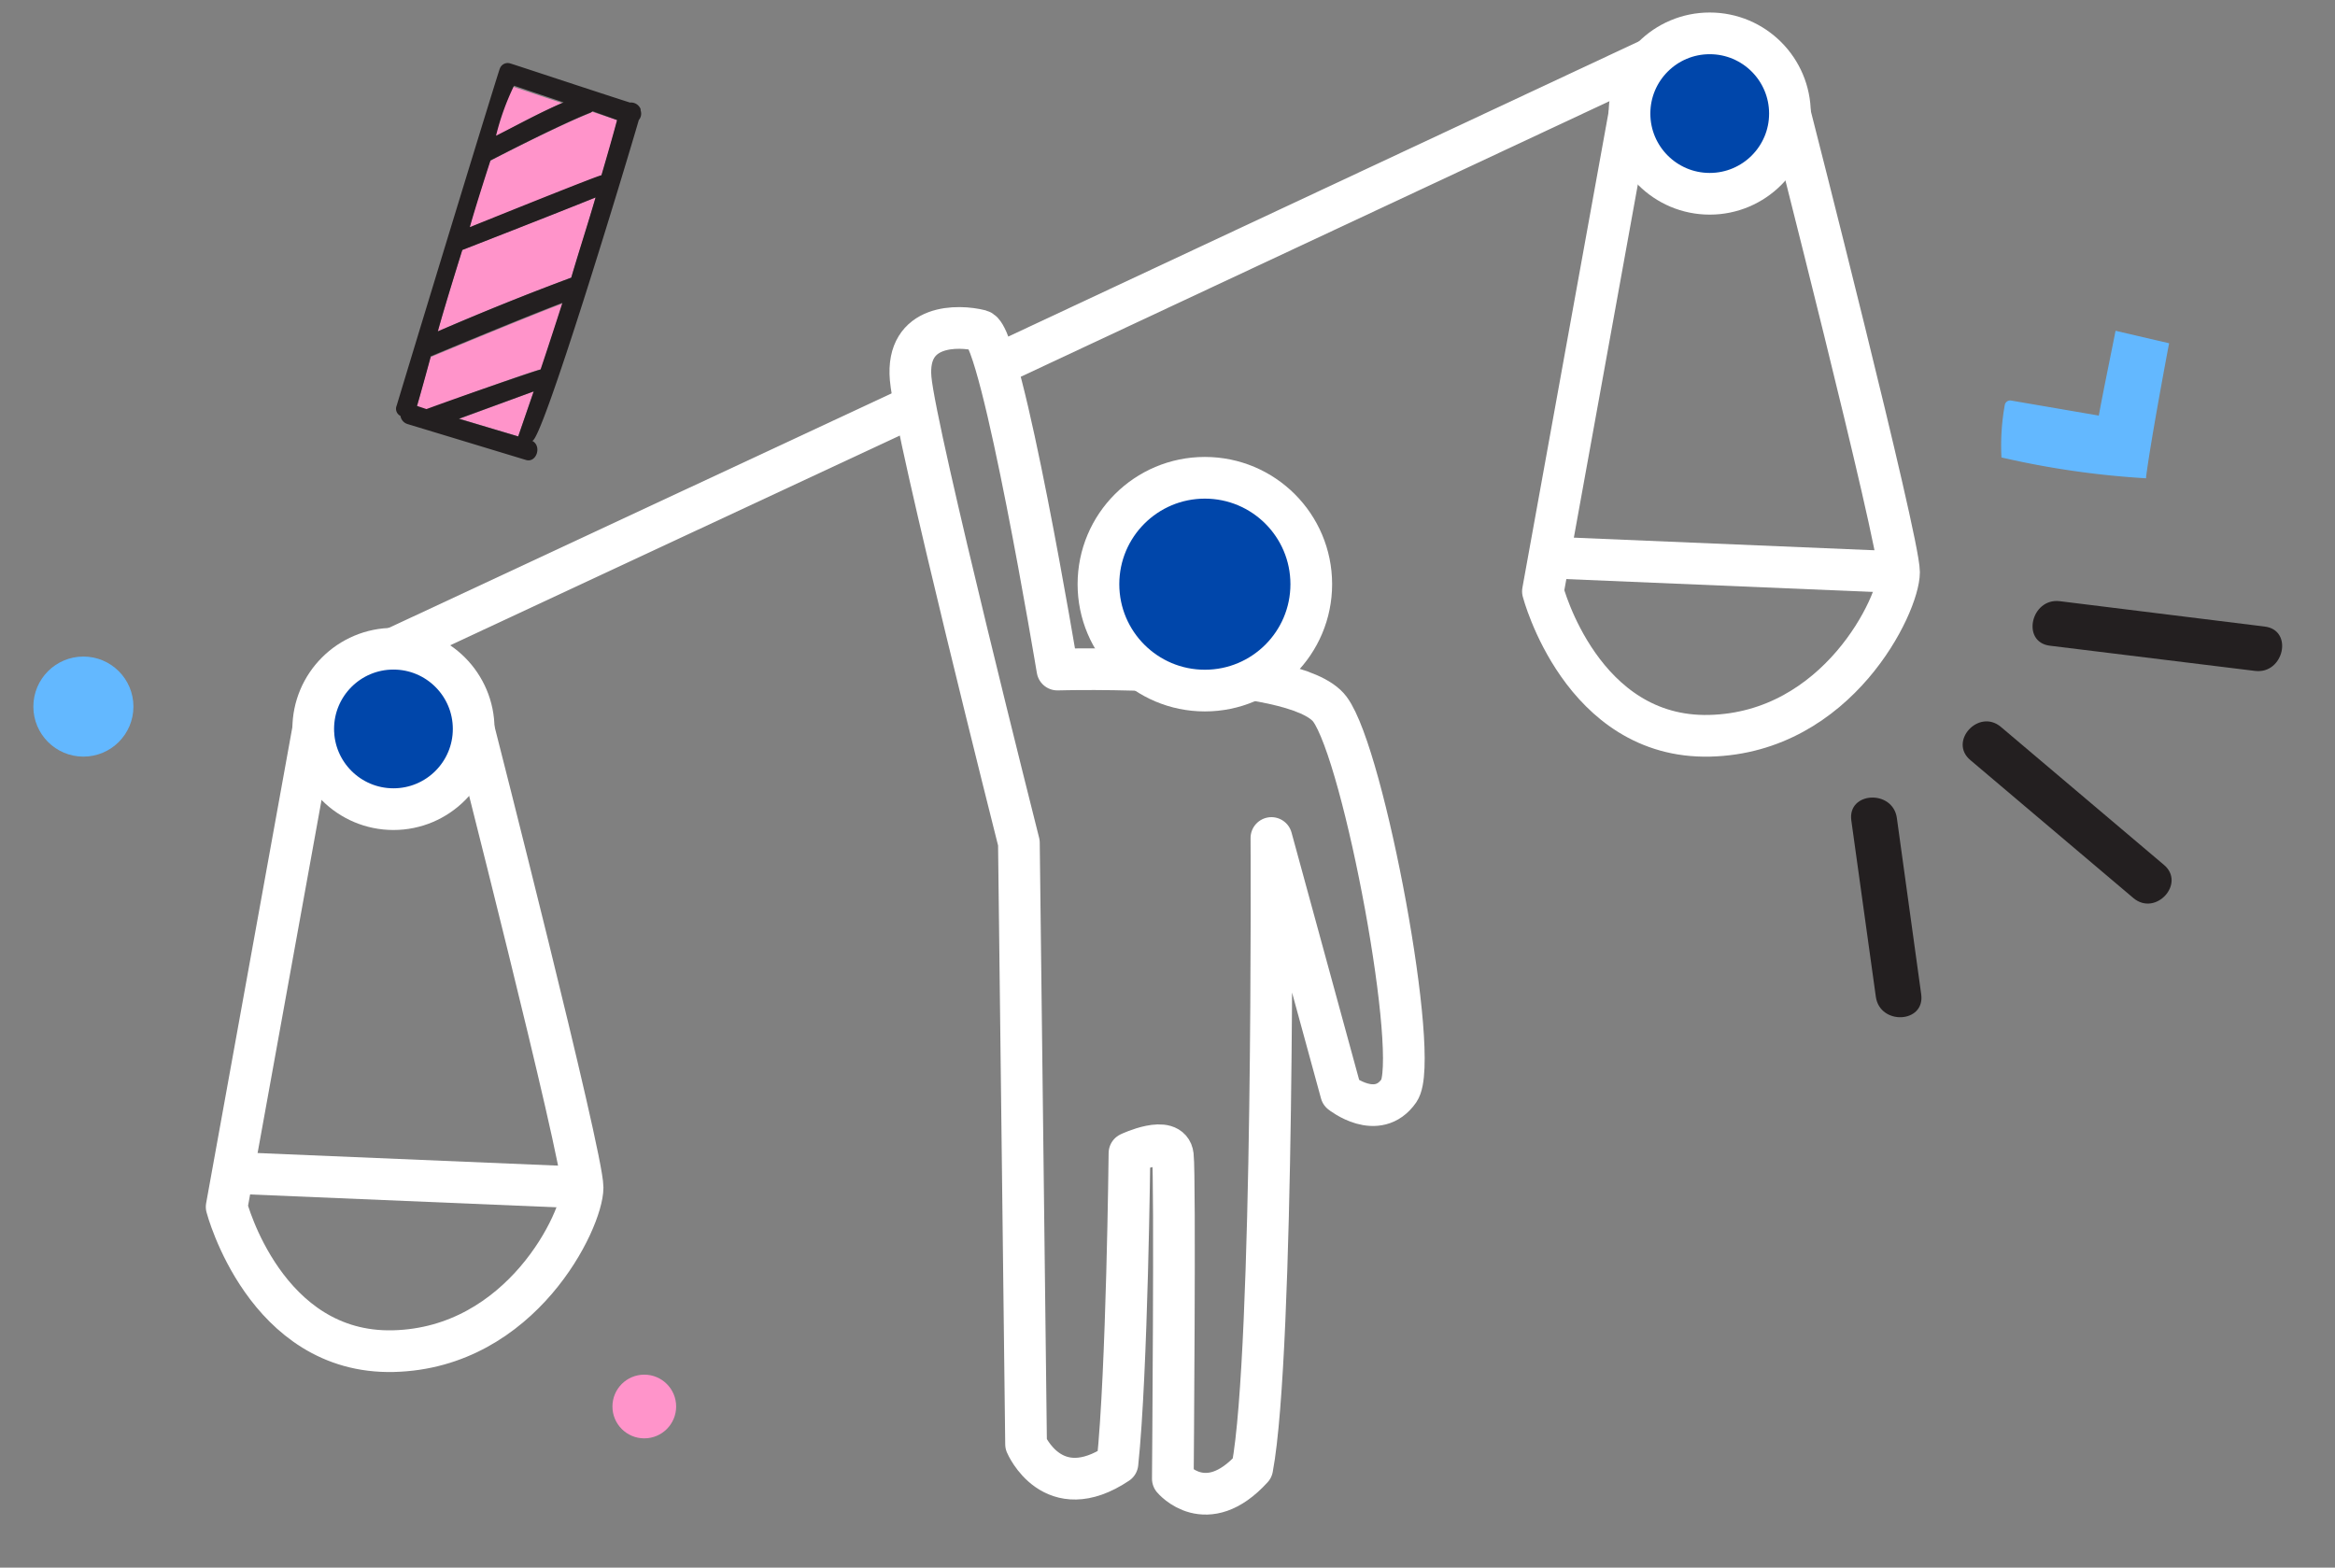 <svg id="Layer_1" data-name="Layer 1" xmlns="http://www.w3.org/2000/svg" viewBox="0 0 140 94">
  <rect x="0" y="0" width="140" height="94" fill="#808080" stroke="none"/>
  <defs>
    <style>
      .cls-1 {
        fill: #0046aa;
      }

      .cls-1, .cls-2 {
        stroke: #fff;
        stroke-linejoin: round;
        stroke-width: 2.5px;
      }

      .cls-2 {
        fill: none;
      }

      .cls-3 {
        fill: #231f20;
      }

      .cls-4 {
        fill: #63b8ff;
      }

      .cls-5 {
        fill: #ff94ca;
      }
    </style>
  </defs>
  <title>img-chapter-2-article-8</title>
  <g>
    <circle class="cls-1" cx="23.59" cy="43.71" r="4.81"/>
    <path class="cls-2" d="M18.78,43.71,13.59,72.37s2.31,8.84,10,8.65,11.34-7.88,11.34-9.81-6.53-27.5-6.53-27.5"/>
    <line class="cls-2" x1="13.96" y1="70.33" x2="34.93" y2="71.21"/>
    <line class="cls-2" x1="23.59" y1="38.9" x2="55.32" y2="24.1"/>
    <line class="cls-2" x1="59.56" y1="21.98" x2="99.93" y2="3.08"/>
    <path class="cls-2" d="M63.4,40.15s-3.32-20-4.62-20.33-4.47-.43-4.18,2.88,6.49,27.84,6.49,27.84l.43,36.06s1.59,3.75,5.48,1.15c.58-5.48.72-18.6.72-18.6s2.45-1.16,2.6.14,0,19.38,0,19.38,2,2.4,4.76-.63c1.32-7,1.15-37.79,1.15-37.79l4.18,15.29s2.17,1.73,3.47-.14-2.07-20.07-4.14-22.87S63.4,40.15,63.4,40.15Z"/>
    <path class="cls-3" d="M111,49.2c-.24-1.74,2.49-1.87,2.73-.15l1.46,10.57c.24,1.75-2.48,1.87-2.72.15L111,49.2Zm7.15-3.61,9.76,8.26c1.34,1.13,3.17-.89,1.82-2l-9.76-8.26c-1.34-1.13-3.17.89-1.82,2Zm4.76-6.87,12.29,1.51c1.73.22,2.33-2.45.58-2.66l-12.28-1.52c-1.73-.21-2.33,2.46-.59,2.67Z"/>
    <path class="cls-4" d="M128.67,28.63a.05.05,0,0,1,0,.05A52.11,52.11,0,0,1,120,27.43a0,0,0,0,1,0-.05,13.62,13.62,0,0,1,.2-3.09.33.33,0,0,1,.39-.27l5.19.89a.05.05,0,0,0,.06,0c.27-1.48.71-3.58,1-5.06a.06.06,0,0,1,.07,0l3.13.73a.06.06,0,0,1,0,.07C130,20.86,128.94,26.47,128.67,28.63Z"/>
    <g>
      <path class="cls-5" d="M32,23.47l-.93,2.7-3.52-1.06Zm-5.75-3.6c2.64-1.14,5.3-2.21,8-3.22.5-1.59,1-3.2,1.46-4.81-2.51,1-8,3.15-8,3.15S26.67,18.33,26.25,19.87ZM37,7.2,35.5,6.7a.5.5,0,0,1-.12.08c-2,.79-6,2.87-6,2.87s-.83,2.51-1.24,4c2.57-1,7.81-3.15,7.92-3.11C36.41,9.41,36.73,8.3,37,7.2Zm-4.58,15c.45-1.33.88-2.66,1.31-4-2.43.92-7.93,3.22-7.93,3.22s-.64,2.36-.81,3l.59.18C27.75,23.73,32.34,22.1,32.45,22.15Zm1.34-16-3-1a15.14,15.14,0,0,0-1.08,3C31.09,7.46,32.39,6.74,33.79,6.14Z"/>
      <path class="cls-3" d="M31.9,26.43c.54.27,5.58-16.39,6.4-19.23a.59.59,0,0,0,.11-.58l0-.08a.62.62,0,0,0-.64-.39c-2.25-.72-7-2.3-7.16-2.34a.5.5,0,0,0-.64.3c-.06.09-4.18,13.57-6.19,20.22a.48.48,0,0,0,.23.61.61.61,0,0,0,.43.49l7.09,2.15C32.17,27.78,32.51,26.73,31.9,26.43ZM28.17,13.62c.41-1.46,1.24-4,1.24-4s4-2.08,6-2.87a.5.5,0,0,0,.12-.08L37,7.2c-.3,1.1-.62,2.21-.94,3.31C36,10.47,30.74,12.58,28.17,13.62Zm7.54-1.78c-.47,1.61-1,3.22-1.46,4.81-2.7,1-5.36,2.08-8,3.22.42-1.54,1.47-4.88,1.47-4.88S33.2,12.86,35.71,11.84Zm-1.92-5.7c-1.4.6-2.7,1.32-4.05,2a15.14,15.14,0,0,1,1.08-3Zm-8,15.24s5.5-2.3,7.93-3.22c-.43,1.33-.86,2.66-1.31,4-.11,0-4.7,1.58-6.84,2.37L25,24.34C25.19,23.74,25.83,21.38,25.83,21.38Zm1.72,3.73L32,23.47l-.93,2.7Z"/>
    </g>
    <circle class="cls-5" cx="38.63" cy="84.34" r="1.91"/>
    <circle class="cls-4" cx="5" cy="42.37" r="3"/>
    <circle class="cls-1" cx="102.51" cy="6.81" r="4.81"/>
    <path class="cls-2" d="M97.7,6.81,92.51,35.46s2.31,8.85,10,8.66,11.35-7.89,11.35-9.81-6.54-27.5-6.54-27.5"/>
    <line class="cls-2" x1="92.88" y1="33.43" x2="113.86" y2="34.31"/>
    <circle class="cls-1" cx="72.24" cy="35.03" r="6.38"/>
  </g>
</svg>
